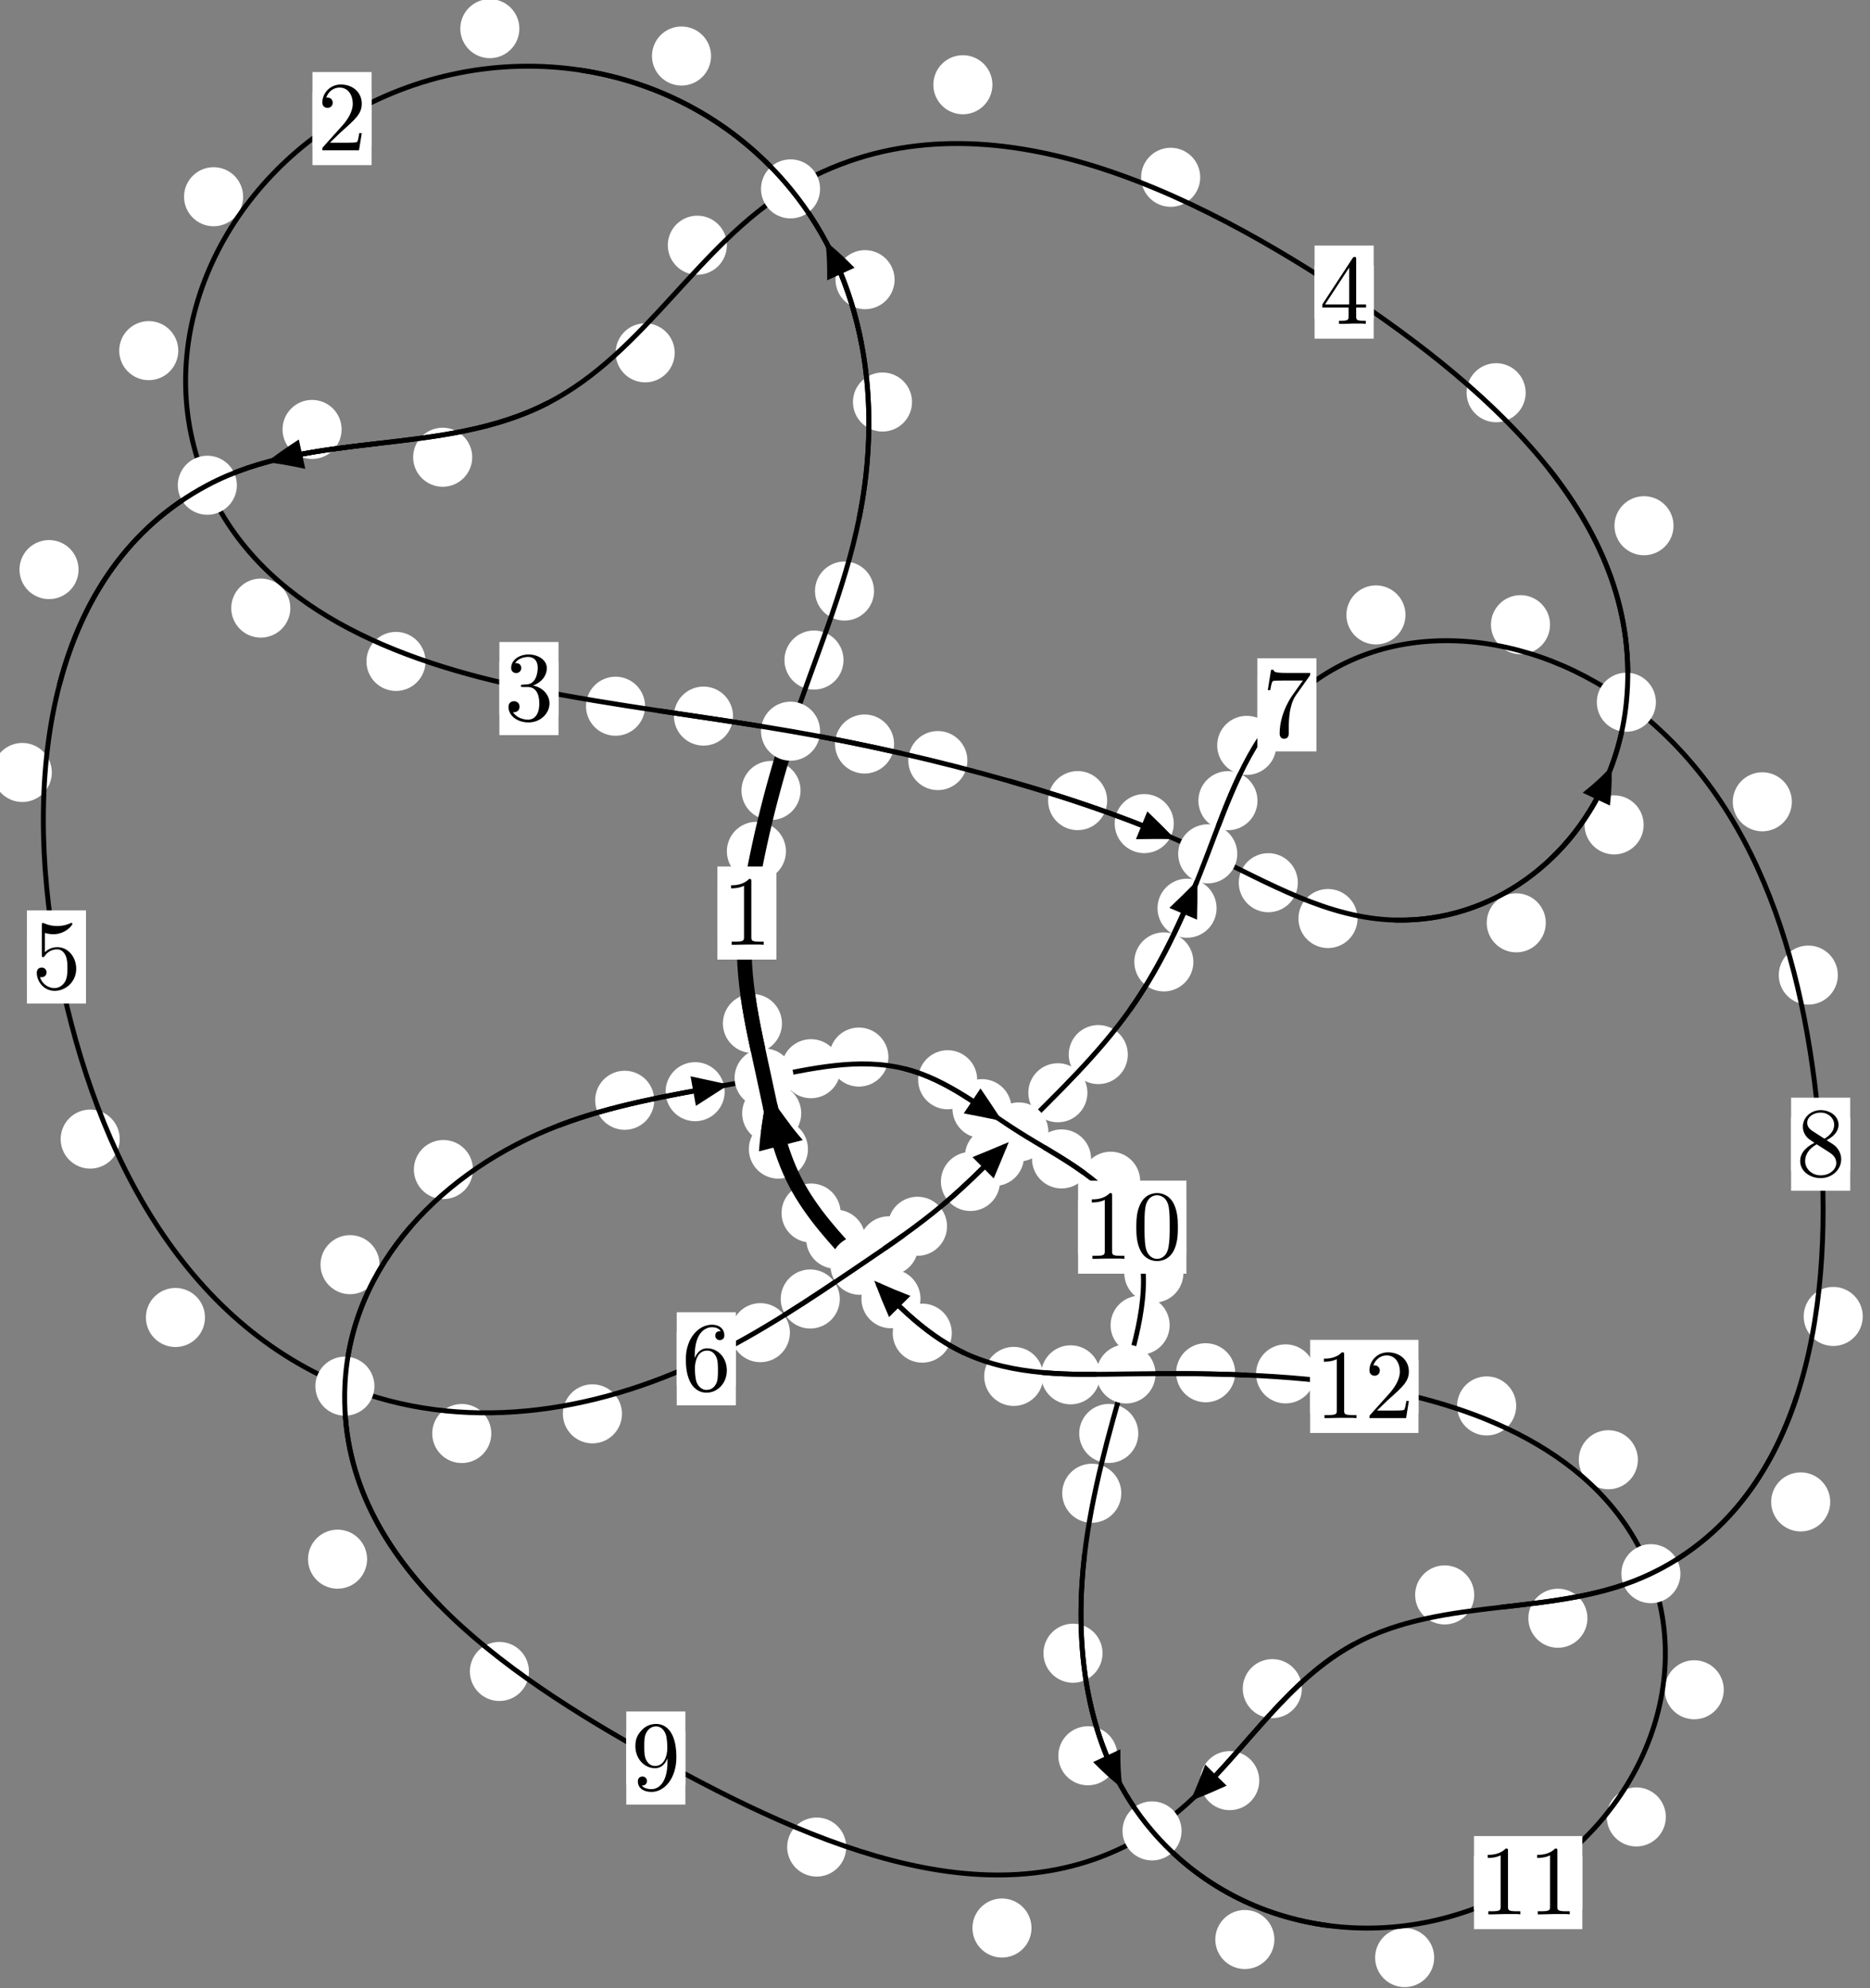 <?xml version="1.0"?>
<!-- Created by MetaPost 1.999 on 2021.07.06:0008 -->
<svg version="1.1" xmlns="http://www.w3.org/2000/svg" xmlns:xlink="http://www.w3.org/1999/xlink" width="189.235" height="201.198" viewBox="0 0 189.235 201.198">
<rect x="0" y="0" width="189.235" height="201.198" fill="#808080" stroke="none"/>
<!-- Original BoundingBox: -80.732468 -127.107239 108.503006 74.091110 -->
  <defs>
    <g transform="scale(0.01,0.01)" id="GLYPHcmr10_48">
      <path style="fill-rule: evenodd;" d="M460 -320C460 -400,455 -480,420 -554C374 -650,292 -666,250 -666C190 -666,117 -640,76 -547C44 -478,39 -400,39 -320C39 -245,43 -155,84 -79C127 2,200 22,249 22C303 22,379 1,423 -94C455 -163,460 -241,460 -320M249 -0C210 -0,151 -25,133 -121C122 -181,122 -273,122 -332C122 -396,122 -462,130 -516C149 -635,224 -644,249 -644C282 -644,348 -626,367 -527C377 -471,377 -395,377 -332C377 -257,377 -189,366 -125C351 -30,294 -0,249 -0"></path>
    </g>
    <g transform="scale(0.01,0.01)" id="GLYPHcmr10_49">
      <path style="fill-rule: evenodd;" d="M294 -640C294 -664,294 -666,271 -666C209 -602,121 -602,89 -602L89 -571C109 -571,168 -571,220 -597L220 -79C220 -43,217 -31,127 -31L95 -31L95 -0L257 -0L130 -3L217 -3L257 -3L297 -3L384 -3L419 -0L419 -31L387 -31C297 -31,294 -42,294 -79"></path>
    </g>
    <g transform="scale(0.01,0.01)" id="GLYPHcmr10_50">
      <path style="fill-rule: evenodd;" d="M127 -77L233 -180C389 -318,449 -372,449 -472C449 -586,359 -666,237 -666C124 -666,50 -574,50 -485C50 -429,100 -429,103 -429C120 -429,155 -441,155 -482C155 -508,137 -534,102 -534C94 -534,92 -534,89 -533C112 -598,166 -635,224 -635C315 -635,358 -554,358 -472C358 -392,308 -313,253 -251L61 -37C50 -26,50 -24,50 -0L421 -0L449 -174L424 -174C419 -144,412 -100,402 -85C395 -77,329 -77,307 -77"></path>
    </g>
    <g transform="scale(0.01,0.01)" id="GLYPHcmr10_51">
      <path style="fill-rule: evenodd;" d="M290 -352C372 -379,430 -449,430 -528C430 -610,342 -666,246 -666C145 -666,69 -606,69 -530C69 -497,91 -478,120 -478C151 -478,171 -500,171 -529C171 -579,124 -579,109 -579C140 -628,206 -641,242 -641C283 -641,338 -619,338 -529C338 -517,336 -459,310 -415C280 -367,246 -364,221 -363C213 -362,189 -360,182 -360C174 -359,167 -358,167 -348C167 -337,174 -337,191 -337L235 -337C317 -337,354 -269,354 -171C354 -35,285 -6,241 -6C198 -6,123 -23,88 -82C123 -77,154 -99,154 -137C154 -173,127 -193,98 -193C74 -193,42 -179,42 -135C42 -44,135 22,244 22C366 22,457 -69,457 -171C457 -253,394 -331,290 -352"></path>
    </g>
    <g transform="scale(0.01,0.01)" id="GLYPHcmr10_52">
      <path style="fill-rule: evenodd;" d="M294 -165L294 -78C294 -42,292 -31,218 -31L197 -31L197 -0L332 -0L238 -3L290 -3L332 -3L374 -3L427 -3L468 -0L468 -31L447 -31C373 -31,371 -42,371 -78L371 -165L471 -165L471 -196L371 -196L371 -651C371 -671,371 -677,355 -677C346 -677,343 -677,335 -665L28 -196L28 -165M300 -196L56 -196L300 -569"></path>
    </g>
    <g transform="scale(0.01,0.01)" id="GLYPHcmr10_53">
      <path style="fill-rule: evenodd;" d="M449 -201C449 -320,367 -420,259 -420C211 -420,168 -404,132 -369L132 -564C152 -558,185 -551,217 -551C340 -551,410 -642,410 -655C410 -661,407 -666,400 -666C399 -666,397 -666,392 -663C372 -654,323 -634,256 -634C216 -634,170 -641,123 -662C115 -665,113 -665,111 -665C101 -665,101 -657,101 -641L101 -345C101 -327,101 -319,115 -319C122 -319,124 -322,128 -328C139 -344,176 -398,257 -398C309 -398,334 -352,342 -334C358 -297,360 -258,360 -208C360 -173,360 -113,336 -71C312 -32,275 -6,229 -6C156 -6,99 -59,82 -118C85 -117,88 -116,99 -116C132 -116,149 -141,149 -165C149 -189,132 -214,99 -214C85 -214,50 -207,50 -161C50 -75,119 22,231 22C347 22,449 -74,449 -201"></path>
    </g>
    <g transform="scale(0.01,0.01)" id="GLYPHcmr10_54">
      <path style="fill-rule: evenodd;" d="M132 -328L132 -352C132 -605,256 -641,307 -641C331 -641,373 -635,395 -601C380 -601,340 -601,340 -556C340 -525,364 -510,386 -510C402 -510,432 -519,432 -558C432 -618,388 -666,305 -666C177 -666,42 -537,42 -316C42 -49,158 22,251 22C362 22,457 -72,457 -204C457 -331,368 -427,257 -427C189 -427,152 -376,132 -328M251 -6C188 -6,158 -66,152 -81C134 -128,134 -208,134 -226C134 -304,166 -404,256 -404C272 -404,318 -404,349 -342C367 -305,367 -254,367 -205C367 -157,367 -107,350 -71C320 -11,274 -6,251 -6"></path>
    </g>
    <g transform="scale(0.01,0.01)" id="GLYPHcmr10_55">
      <path style="fill-rule: evenodd;" d="M476 -609C485 -621,485 -623,485 -644L242 -644C120 -644,118 -657,114 -676L89 -676L56 -470L81 -470C84 -486,93 -549,106 -561C113 -567,191 -567,204 -567L411 -567C400 -551,321 -442,299 -409C209 -274,176 -135,176 -33C176 -23,176 22,222 22C268 22,268 -23,268 -33L268 -84C268 -139,271 -194,279 -248C283 -271,297 -357,341 -419"></path>
    </g>
    <g transform="scale(0.01,0.01)" id="GLYPHcmr10_56">
      <path style="fill-rule: evenodd;" d="M163 -457C117 -487,113 -521,113 -538C113 -599,178 -641,249 -641C322 -641,386 -589,386 -517C386 -460,347 -412,287 -377M309 -362C381 -399,430 -451,430 -517C430 -609,341 -666,250 -666C150 -666,69 -592,69 -499C69 -481,71 -436,113 -389C124 -377,161 -352,186 -335C128 -306,42 -250,42 -151C42 -45,144 22,249 22C362 22,457 -61,457 -168C457 -204,446 -249,408 -291C389 -312,373 -322,309 -362M209 -320L332 -242C360 -223,407 -193,407 -132C407 -58,332 -6,250 -6C164 -6,92 -68,92 -151C92 -209,124 -273,209 -320"></path>
    </g>
    <g transform="scale(0.01,0.01)" id="GLYPHcmr10_57">
      <path style="fill-rule: evenodd;" d="M367 -318L367 -286C367 -52,263 -6,205 -6C188 -6,134 -8,107 -42C151 -42,159 -71,159 -88C159 -119,135 -134,113 -134C97 -134,67 -125,67 -86C67 -19,121 22,206 22C335 22,457 -114,457 -329C457 -598,342 -666,253 -666C198 -666,149 -648,106 -603C65 -558,42 -516,42 -441C42 -316,130 -218,242 -218C303 -218,344 -260,367 -318M243 -241C227 -241,181 -241,150 -304C132 -341,132 -391,132 -440C132 -494,132 -541,153 -578C180 -628,218 -641,253 -641C299 -641,332 -607,349 -562C361 -530,365 -467,365 -421C365 -338,331 -241,243 -241"></path>
    </g>
  </defs>
  <path d="M79.534 86.158C79.534 85.366,79.219 84.606,78.658 84.045C78.098 83.485,77.338 83.17,76.545 83.17C75.752 83.17,74.992 83.485,74.432 84.045C73.871 84.606,73.556 85.366,73.556 86.158C73.556 86.951,73.871 87.711,74.432 88.272C74.992 88.832,75.752 89.147,76.545 89.147C77.338 89.147,78.098 88.832,78.658 88.272C79.219 87.711,79.534 86.951,79.534 86.158Z" style="fill: rgb(100%,100%,100%);stroke: none;"></path>
  <path d="M78.57 92.404C78.57 91.612,78.255 90.852,77.695 90.291C77.134 89.731,76.374 89.416,75.581 89.416C74.789 89.416,74.028 89.731,73.468 90.291C72.907 90.852,72.593 91.612,72.593 92.404C72.593 93.197,72.907 93.957,73.468 94.518C74.028 95.078,74.789 95.393,75.581 95.393C76.374 95.393,77.134 95.078,77.695 94.518C78.255 93.957,78.57 93.197,78.57 92.404Z" style="fill: rgb(100%,100%,100%);stroke: none;"></path>
  <path d="M85.36 66.8C85.36 66.008,85.045 65.248,84.485 64.687C83.924 64.127,83.164 63.812,82.371 63.812C81.579 63.812,80.819 64.127,80.258 64.687C79.698 65.248,79.383 66.008,79.383 66.8C79.383 67.593,79.698 68.353,80.258 68.914C80.819 69.474,81.579 69.789,82.371 69.789C83.164 69.789,83.924 69.474,84.485 68.914C85.045 68.353,85.36 67.593,85.36 66.8Z" style="fill: rgb(100%,100%,100%);stroke: none;"></path>
  <path d="M81.012 80.003C81.012 79.21,80.697 78.45,80.136 77.889C79.576 77.329,78.815 77.014,78.023 77.014C77.23 77.014,76.47 77.329,75.909 77.889C75.349 78.45,75.034 79.21,75.034 80.003C75.034 80.795,75.349 81.556,75.909 82.116C76.47 82.676,77.23 82.991,78.023 82.991C78.815 82.991,79.576 82.676,80.136 82.116C80.697 81.556,81.012 80.795,81.012 80.003Z" style="fill: rgb(100%,100%,100%);stroke: none;"></path>
  <path d="M92.293 40.687C92.293 39.895,91.978 39.134,91.417 38.574C90.857 38.013,90.097 37.698,89.304 37.698C88.511 37.698,87.751 38.013,87.191 38.574C86.63 39.134,86.315 39.895,86.315 40.687C86.315 41.48,86.63 42.24,87.191 42.801C87.751 43.361,88.511 43.676,89.304 43.676C90.097 43.676,90.857 43.361,91.417 42.801C91.978 42.24,92.293 41.48,92.293 40.687Z" style="fill: rgb(100%,100%,100%);stroke: none;"></path>
  <path d="M88.45 59.816C88.45 59.023,88.135 58.263,87.575 57.703C87.014 57.142,86.254 56.827,85.461 56.827C84.669 56.827,83.909 57.142,83.348 57.703C82.788 58.263,82.473 59.023,82.473 59.816C82.473 60.609,82.788 61.369,83.348 61.929C83.909 62.49,84.669 62.805,85.461 62.805C86.254 62.805,87.014 62.49,87.575 61.929C88.135 61.369,88.45 60.609,88.45 59.816Z" style="fill: rgb(100%,100%,100%);stroke: none;"></path>
  <path d="M71.954 5.67C71.954 4.877,71.639 4.117,71.079 3.557C70.518 2.996,69.758 2.681,68.966 2.681C68.173 2.681,67.413 2.996,66.852 3.557C66.292 4.117,65.977 4.877,65.977 5.67C65.977 6.463,66.292 7.223,66.852 7.783C67.413 8.344,68.173 8.659,68.966 8.659C69.758 8.659,70.518 8.344,71.079 7.783C71.639 7.223,71.954 6.463,71.954 5.67Z" style="fill: rgb(100%,100%,100%);stroke: none;"></path>
  <path d="M90.528 28.304C90.528 27.511,90.213 26.751,89.653 26.19C89.093 25.63,88.332 25.315,87.54 25.315C86.747 25.315,85.987 25.63,85.426 26.19C84.866 26.751,84.551 27.511,84.551 28.304C84.551 29.096,84.866 29.857,85.426 30.417C85.987 30.978,86.747 31.292,87.54 31.292C88.332 31.292,89.093 30.978,89.653 30.417C90.213 29.857,90.528 29.096,90.528 28.304Z" style="fill: rgb(100%,100%,100%);stroke: none;"></path>
  <path d="M24.603 19.91C24.603 19.118,24.288 18.358,23.727 17.797C23.167 17.237,22.407 16.922,21.614 16.922C20.821 16.922,20.061 17.237,19.501 17.797C18.94 18.358,18.625 19.118,18.625 19.91C18.625 20.703,18.94 21.463,19.501 22.024C20.061 22.584,20.821 22.899,21.614 22.899C22.407 22.899,23.167 22.584,23.727 22.024C24.288 21.463,24.603 20.703,24.603 19.91Z" style="fill: rgb(100%,100%,100%);stroke: none;"></path>
  <path d="M52.558 2.898C52.558 2.105,52.243 1.345,51.683 0.784C51.122 0.224,50.362 -0.091,49.57 -0.091C48.777 -0.091,48.017 0.224,47.456 0.784C46.896 1.345,46.581 2.105,46.581 2.898C46.581 3.69,46.896 4.45,47.456 5.011C48.017 5.571,48.777 5.886,49.57 5.886C50.362 5.886,51.122 5.571,51.683 5.011C52.243 4.45,52.558 3.69,52.558 2.898Z" style="fill: rgb(100%,100%,100%);stroke: none;"></path>
  <path d="M29.38 61.541C29.38 60.748,29.065 59.988,28.504 59.428C27.944 58.867,27.184 58.552,26.391 58.552C25.598 58.552,24.838 58.867,24.278 59.428C23.717 59.988,23.402 60.748,23.402 61.541C23.402 62.334,23.717 63.094,24.278 63.654C24.838 64.215,25.598 64.53,26.391 64.53C27.184 64.53,27.944 64.215,28.504 63.654C29.065 63.094,29.38 62.334,29.38 61.541Z" style="fill: rgb(100%,100%,100%);stroke: none;"></path>
  <path d="M18.041 35.487C18.041 34.694,17.726 33.934,17.166 33.374C16.605 32.813,15.845 32.498,15.053 32.498C14.26 32.498,13.5 32.813,12.939 33.374C12.379 33.934,12.064 34.694,12.064 35.487C12.064 36.28,12.379 37.04,12.939 37.6C13.5 38.161,14.26 38.476,15.053 38.476C15.845 38.476,16.605 38.161,17.166 37.6C17.726 37.04,18.041 36.28,18.041 35.487Z" style="fill: rgb(100%,100%,100%);stroke: none;"></path>
  <path d="M65.278 71.473C65.278 70.68,64.963 69.92,64.403 69.36C63.842 68.799,63.082 68.484,62.29 68.484C61.497 68.484,60.737 68.799,60.176 69.36C59.616 69.92,59.301 70.68,59.301 71.473C59.301 72.266,59.616 73.026,60.176 73.586C60.737 74.147,61.497 74.462,62.29 74.462C63.082 74.462,63.842 74.147,64.403 73.586C64.963 73.026,65.278 72.266,65.278 71.473Z" style="fill: rgb(100%,100%,100%);stroke: none;"></path>
  <path d="M43.061 66.939C43.061 66.146,42.746 65.386,42.185 64.826C41.625 64.265,40.865 63.95,40.072 63.95C39.279 63.95,38.519 64.265,37.959 64.826C37.398 65.386,37.083 66.146,37.083 66.939C37.083 67.732,37.398 68.492,37.959 69.052C38.519 69.613,39.279 69.928,40.072 69.928C40.865 69.928,41.625 69.613,42.185 69.052C42.746 68.492,43.061 67.732,43.061 66.939Z" style="fill: rgb(100%,100%,100%);stroke: none;"></path>
  <path d="M90.477 75.297C90.477 74.505,90.162 73.744,89.601 73.184C89.041 72.624,88.281 72.309,87.488 72.309C86.695 72.309,85.935 72.624,85.375 73.184C84.814 73.744,84.499 74.505,84.499 75.297C84.499 76.09,84.814 76.85,85.375 77.411C85.935 77.971,86.695 78.286,87.488 78.286C88.281 78.286,89.041 77.971,89.601 77.411C90.162 76.85,90.477 76.09,90.477 75.297Z" style="fill: rgb(100%,100%,100%);stroke: none;"></path>
  <path d="M74.178 72.473C74.178 71.681,73.863 70.921,73.302 70.36C72.742 69.8,71.982 69.485,71.189 69.485C70.396 69.485,69.636 69.8,69.076 70.36C68.515 70.921,68.2 71.681,68.2 72.473C68.2 73.266,68.515 74.026,69.076 74.587C69.636 75.147,70.396 75.462,71.189 75.462C71.982 75.462,72.742 75.147,73.302 74.587C73.863 74.026,74.178 73.266,74.178 72.473Z" style="fill: rgb(100%,100%,100%);stroke: none;"></path>
  <path d="M112.041 81.027C112.041 80.234,111.726 79.474,111.165 78.913C110.605 78.353,109.845 78.038,109.052 78.038C108.259 78.038,107.499 78.353,106.939 78.913C106.378 79.474,106.063 80.234,106.063 81.027C106.063 81.819,106.378 82.579,106.939 83.14C107.499 83.7,108.259 84.015,109.052 84.015C109.845 84.015,110.605 83.7,111.165 83.14C111.726 82.579,112.041 81.819,112.041 81.027Z" style="fill: rgb(100%,100%,100%);stroke: none;"></path>
  <path d="M97.895 76.973C97.895 76.181,97.58 75.421,97.02 74.86C96.459 74.3,95.699 73.985,94.906 73.985C94.113 73.985,93.353 74.3,92.793 74.86C92.232 75.421,91.917 76.181,91.917 76.973C91.917 77.766,92.232 78.526,92.793 79.087C93.353 79.647,94.113 79.962,94.906 79.962C95.699 79.962,96.459 79.647,97.02 79.087C97.58 78.526,97.895 77.766,97.895 76.973Z" style="fill: rgb(100%,100%,100%);stroke: none;"></path>
  <path d="M131.336 89.334C131.336 88.541,131.021 87.781,130.461 87.221C129.9 86.66,129.14 86.345,128.347 86.345C127.555 86.345,126.794 86.66,126.234 87.221C125.673 87.781,125.358 88.541,125.358 89.334C125.358 90.127,125.673 90.887,126.234 91.447C126.794 92.008,127.555 92.323,128.347 92.323C129.14 92.323,129.9 92.008,130.461 91.447C131.021 90.887,131.336 90.127,131.336 89.334Z" style="fill: rgb(100%,100%,100%);stroke: none;"></path>
  <path d="M118.78 83.352C118.78 82.56,118.465 81.799,117.905 81.239C117.344 80.679,116.584 80.364,115.791 80.364C114.999 80.364,114.238 80.679,113.678 81.239C113.118 81.799,112.803 82.56,112.803 83.352C112.803 84.145,113.118 84.905,113.678 85.466C114.238 86.026,114.999 86.341,115.791 86.341C116.584 86.341,117.344 86.026,117.905 85.466C118.465 84.905,118.78 84.145,118.78 83.352Z" style="fill: rgb(100%,100%,100%);stroke: none;"></path>
  <path d="M156.427 93.396C156.427 92.603,156.112 91.843,155.552 91.282C154.991 90.722,154.231 90.407,153.438 90.407C152.646 90.407,151.885 90.722,151.325 91.282C150.764 91.843,150.45 92.603,150.45 93.396C150.45 94.188,150.764 94.949,151.325 95.509C151.885 96.07,152.646 96.384,153.438 96.384C154.231 96.384,154.991 96.07,155.552 95.509C156.112 94.949,156.427 94.188,156.427 93.396Z" style="fill: rgb(100%,100%,100%);stroke: none;"></path>
  <path d="M137.372 92.959C137.372 92.166,137.057 91.406,136.496 90.846C135.936 90.285,135.176 89.97,134.383 89.97C133.59 89.97,132.83 90.285,132.27 90.846C131.709 91.406,131.394 92.166,131.394 92.959C131.394 93.752,131.709 94.512,132.27 95.072C132.83 95.633,133.59 95.948,134.383 95.948C135.176 95.948,135.936 95.633,136.496 95.072C137.057 94.512,137.372 93.752,137.372 92.959Z" style="fill: rgb(100%,100%,100%);stroke: none;"></path>
  <path d="M169.353 53.206C169.353 52.413,169.038 51.653,168.478 51.092C167.917 50.532,167.157 50.217,166.364 50.217C165.572 50.217,164.812 50.532,164.251 51.092C163.691 51.653,163.376 52.413,163.376 53.206C163.376 53.998,163.691 54.758,164.251 55.319C164.812 55.879,165.572 56.194,166.364 56.194C167.157 56.194,167.917 55.879,168.478 55.319C169.038 54.758,169.353 53.998,169.353 53.206Z" style="fill: rgb(100%,100%,100%);stroke: none;"></path>
  <path d="M166.329 83.483C166.329 82.69,166.014 81.93,165.453 81.37C164.893 80.809,164.133 80.494,163.34 80.494C162.547 80.494,161.787 80.809,161.227 81.37C160.666 81.93,160.351 82.69,160.351 83.483C160.351 84.276,160.666 85.036,161.227 85.596C161.787 86.157,162.547 86.472,163.34 86.472C164.133 86.472,164.893 86.157,165.453 85.596C166.014 85.036,166.329 84.276,166.329 83.483Z" style="fill: rgb(100%,100%,100%);stroke: none;"></path>
  <path d="M121.455 17.943C121.455 17.15,121.14 16.39,120.579 15.829C120.019 15.269,119.258 14.954,118.466 14.954C117.673 14.954,116.913 15.269,116.352 15.829C115.792 16.39,115.477 17.15,115.477 17.943C115.477 18.735,115.792 19.496,116.352 20.056C116.913 20.617,117.673 20.931,118.466 20.931C119.258 20.931,120.019 20.617,120.579 20.056C121.14 19.496,121.455 18.735,121.455 17.943Z" style="fill: rgb(100%,100%,100%);stroke: none;"></path>
  <path d="M154.389 39.745C154.389 38.952,154.074 38.192,153.514 37.632C152.953 37.071,152.193 36.756,151.401 36.756C150.608 36.756,149.848 37.071,149.287 37.632C148.727 38.192,148.412 38.952,148.412 39.745C148.412 40.538,148.727 41.298,149.287 41.858C149.848 42.419,150.608 42.734,151.401 42.734C152.193 42.734,152.953 42.419,153.514 41.858C154.074 41.298,154.389 40.538,154.389 39.745Z" style="fill: rgb(100%,100%,100%);stroke: none;"></path>
  <path d="M73.555 24.817C73.555 24.025,73.24 23.264,72.68 22.704C72.119 22.143,71.359 21.829,70.567 21.829C69.774 21.829,69.014 22.143,68.453 22.704C67.893 23.264,67.578 24.025,67.578 24.817C67.578 25.61,67.893 26.37,68.453 26.931C69.014 27.491,69.774 27.806,70.567 27.806C71.359 27.806,72.119 27.491,72.68 26.931C73.24 26.37,73.555 25.61,73.555 24.817Z" style="fill: rgb(100%,100%,100%);stroke: none;"></path>
  <path d="M100.428 8.577C100.428 7.784,100.113 7.024,99.552 6.464C98.992 5.903,98.232 5.588,97.439 5.588C96.646 5.588,95.886 5.903,95.326 6.464C94.765 7.024,94.45 7.784,94.45 8.577C94.45 9.37,94.765 10.13,95.326 10.69C95.886 11.251,96.646 11.566,97.439 11.566C98.232 11.566,98.992 11.251,99.552 10.69C100.113 10.13,100.428 9.37,100.428 8.577Z" style="fill: rgb(100%,100%,100%);stroke: none;"></path>
  <path d="M47.786 46.275C47.786 45.482,47.471 44.722,46.911 44.162C46.35 43.601,45.59 43.286,44.797 43.286C44.005 43.286,43.245 43.601,42.684 44.162C42.124 44.722,41.809 45.482,41.809 46.275C41.809 47.068,42.124 47.828,42.684 48.388C43.245 48.949,44.005 49.264,44.797 49.264C45.59 49.264,46.35 48.949,46.911 48.388C47.471 47.828,47.786 47.068,47.786 46.275Z" style="fill: rgb(100%,100%,100%);stroke: none;"></path>
  <path d="M68.276 35.709C68.276 34.916,67.961 34.156,67.401 33.595C66.84 33.035,66.08 32.72,65.287 32.72C64.495 32.72,63.735 33.035,63.174 33.595C62.614 34.156,62.299 34.916,62.299 35.709C62.299 36.501,62.614 37.262,63.174 37.822C63.735 38.383,64.495 38.697,65.287 38.697C66.08 38.697,66.84 38.383,67.401 37.822C67.961 37.262,68.276 36.501,68.276 35.709Z" style="fill: rgb(100%,100%,100%);stroke: none;"></path>
  <path d="M7.95 57.644C7.95 56.852,7.635 56.091,7.075 55.531C6.514 54.971,5.754 54.656,4.961 54.656C4.169 54.656,3.408 54.971,2.848 55.531C2.288 56.091,1.973 56.852,1.973 57.644C1.973 58.437,2.288 59.197,2.848 59.758C3.408 60.318,4.169 60.633,4.961 60.633C5.754 60.633,6.514 60.318,7.075 59.758C7.635 59.197,7.95 58.437,7.95 57.644Z" style="fill: rgb(100%,100%,100%);stroke: none;"></path>
  <path d="M34.569 43.461C34.569 42.668,34.254 41.908,33.694 41.348C33.133 40.787,32.373 40.472,31.58 40.472C30.788 40.472,30.027 40.787,29.467 41.348C28.906 41.908,28.591 42.668,28.591 43.461C28.591 44.254,28.906 45.014,29.467 45.574C30.027 46.135,30.788 46.45,31.58 46.45C32.373 46.45,33.133 46.135,33.694 45.574C34.254 45.014,34.569 44.254,34.569 43.461Z" style="fill: rgb(100%,100%,100%);stroke: none;"></path>
  <path d="M12.117 115.282C12.117 114.49,11.802 113.729,11.241 113.169C10.681 112.608,9.921 112.294,9.128 112.294C8.335 112.294,7.575 112.608,7.015 113.169C6.454 113.729,6.139 114.49,6.139 115.282C6.139 116.075,6.454 116.835,7.015 117.396C7.575 117.956,8.335 118.271,9.128 118.271C9.921 118.271,10.681 117.956,11.241 117.396C11.802 116.835,12.117 116.075,12.117 115.282Z" style="fill: rgb(100%,100%,100%);stroke: none;"></path>
  <path d="M5.245 78.177C5.245 77.384,4.93 76.624,4.37 76.064C3.809 75.503,3.049 75.188,2.256 75.188C1.464 75.188,0.703 75.503,0.143 76.064C-0.418 76.624,-0.732 77.384,-0.732 78.177C-0.732 78.97,-0.418 79.73,0.143 80.29C0.703 80.851,1.464 81.166,2.256 81.166C3.049 81.166,3.809 80.851,4.37 80.29C4.93 79.73,5.245 78.97,5.245 78.177Z" style="fill: rgb(100%,100%,100%);stroke: none;"></path>
  <path d="M49.718 145.079C49.718 144.286,49.403 143.526,48.843 142.966C48.282 142.405,47.522 142.09,46.73 142.09C45.937 142.09,45.177 142.405,44.616 142.966C44.056 143.526,43.741 144.286,43.741 145.079C43.741 145.872,44.056 146.632,44.616 147.192C45.177 147.753,45.937 148.068,46.73 148.068C47.522 148.068,48.282 147.753,48.843 147.192C49.403 146.632,49.718 145.872,49.718 145.079Z" style="fill: rgb(100%,100%,100%);stroke: none;"></path>
  <path d="M20.743 133.336C20.743 132.544,20.428 131.783,19.868 131.223C19.307 130.662,18.547 130.348,17.754 130.348C16.962 130.348,16.201 130.662,15.641 131.223C15.081 131.783,14.766 132.544,14.766 133.336C14.766 134.129,15.081 134.889,15.641 135.45C16.201 136.01,16.962 136.325,17.754 136.325C18.547 136.325,19.307 136.01,19.868 135.45C20.428 134.889,20.743 134.129,20.743 133.336Z" style="fill: rgb(100%,100%,100%);stroke: none;"></path>
  <path d="M79.933 134.871C79.933 134.079,79.618 133.319,79.058 132.758C78.497 132.198,77.737 131.883,76.945 131.883C76.152 131.883,75.392 132.198,74.831 132.758C74.271 133.319,73.956 134.079,73.956 134.871C73.956 135.664,74.271 136.424,74.831 136.985C75.392 137.545,76.152 137.86,76.945 137.86C77.737 137.86,78.497 137.545,79.058 136.985C79.618 136.424,79.933 135.664,79.933 134.871Z" style="fill: rgb(100%,100%,100%);stroke: none;"></path>
  <path d="M62.94 143.087C62.94 142.295,62.625 141.534,62.064 140.974C61.504 140.413,60.744 140.099,59.951 140.099C59.158 140.099,58.398 140.413,57.838 140.974C57.277 141.534,56.962 142.295,56.962 143.087C56.962 143.88,57.277 144.64,57.838 145.201C58.398 145.761,59.158 146.076,59.951 146.076C60.744 146.076,61.504 145.761,62.064 145.201C62.625 144.64,62.94 143.88,62.94 143.087Z" style="fill: rgb(100%,100%,100%);stroke: none;"></path>
  <path d="M92.923 126.083C92.923 125.29,92.608 124.53,92.047 123.97C91.487 123.409,90.727 123.094,89.934 123.094C89.141 123.094,88.381 123.409,87.821 123.97C87.26 124.53,86.945 125.29,86.945 126.083C86.945 126.876,87.26 127.636,87.821 128.196C88.381 128.757,89.141 129.072,89.934 129.072C90.727 129.072,91.487 128.757,92.047 128.196C92.608 127.636,92.923 126.876,92.923 126.083Z" style="fill: rgb(100%,100%,100%);stroke: none;"></path>
  <path d="M84.984 131.464C84.984 130.671,84.669 129.911,84.108 129.351C83.548 128.79,82.788 128.475,81.995 128.475C81.202 128.475,80.442 128.79,79.882 129.351C79.321 129.911,79.006 130.671,79.006 131.464C79.006 132.257,79.321 133.017,79.882 133.577C80.442 134.138,81.202 134.453,81.995 134.453C82.788 134.453,83.548 134.138,84.108 133.577C84.669 133.017,84.984 132.257,84.984 131.464Z" style="fill: rgb(100%,100%,100%);stroke: none;"></path>
  <path d="M101.194 119.572C101.194 118.779,100.879 118.019,100.318 117.458C99.758 116.898,98.998 116.583,98.205 116.583C97.412 116.583,96.652 116.898,96.092 117.458C95.531 118.019,95.216 118.779,95.216 119.572C95.216 120.364,95.531 121.124,96.092 121.685C96.652 122.245,97.412 122.56,98.205 122.56C98.998 122.56,99.758 122.245,100.318 121.685C100.879 121.124,101.194 120.364,101.194 119.572Z" style="fill: rgb(100%,100%,100%);stroke: none;"></path>
  <path d="M95.835 124.104C95.835 123.311,95.52 122.551,94.959 121.991C94.399 121.43,93.639 121.115,92.846 121.115C92.053 121.115,91.293 121.43,90.733 121.991C90.172 122.551,89.857 123.311,89.857 124.104C89.857 124.897,90.172 125.657,90.733 126.217C91.293 126.778,92.053 127.093,92.846 127.093C93.639 127.093,94.399 126.778,94.959 126.217C95.52 125.657,95.835 124.897,95.835 124.104Z" style="fill: rgb(100%,100%,100%);stroke: none;"></path>
  <path d="M110.04 110.592C110.04 109.8,109.725 109.04,109.164 108.479C108.604 107.919,107.844 107.604,107.051 107.604C106.258 107.604,105.498 107.919,104.938 108.479C104.377 109.04,104.062 109.8,104.062 110.592C104.062 111.385,104.377 112.145,104.938 112.706C105.498 113.266,106.258 113.581,107.051 113.581C107.844 113.581,108.604 113.266,109.164 112.706C109.725 112.145,110.04 111.385,110.04 110.592Z" style="fill: rgb(100%,100%,100%);stroke: none;"></path>
  <path d="M103.62 117.039C103.62 116.246,103.305 115.486,102.745 114.926C102.184 114.365,101.424 114.05,100.631 114.05C99.839 114.05,99.079 114.365,98.518 114.926C97.958 115.486,97.643 116.246,97.643 117.039C97.643 117.832,97.958 118.592,98.518 119.152C99.079 119.713,99.839 120.028,100.631 120.028C101.424 120.028,102.184 119.713,102.745 119.152C103.305 118.592,103.62 117.832,103.62 117.039Z" style="fill: rgb(100%,100%,100%);stroke: none;"></path>
  <path d="M120.764 97.349C120.764 96.556,120.449 95.796,119.888 95.236C119.328 94.675,118.568 94.36,117.775 94.36C116.982 94.36,116.222 94.675,115.662 95.236C115.101 95.796,114.786 96.556,114.786 97.349C114.786 98.142,115.101 98.902,115.662 99.462C116.222 100.023,116.982 100.338,117.775 100.338C118.568 100.338,119.328 100.023,119.888 99.462C120.449 98.902,120.764 98.142,120.764 97.349Z" style="fill: rgb(100%,100%,100%);stroke: none;"></path>
  <path d="M114.129 106.729C114.129 105.936,113.814 105.176,113.253 104.615C112.693 104.055,111.932 103.74,111.14 103.74C110.347 103.74,109.587 104.055,109.026 104.615C108.466 105.176,108.151 105.936,108.151 106.729C108.151 107.521,108.466 108.281,109.026 108.842C109.587 109.402,110.347 109.717,111.14 109.717C111.932 109.717,112.693 109.402,113.253 108.842C113.814 108.281,114.129 107.521,114.129 106.729Z" style="fill: rgb(100%,100%,100%);stroke: none;"></path>
  <path d="M127.251 81.033C127.251 80.24,126.936 79.48,126.375 78.92C125.815 78.359,125.055 78.044,124.262 78.044C123.469 78.044,122.709 78.359,122.149 78.92C121.588 79.48,121.273 80.24,121.273 81.033C121.273 81.826,121.588 82.586,122.149 83.146C122.709 83.707,123.469 84.022,124.262 84.022C125.055 84.022,125.815 83.707,126.375 83.146C126.936 82.586,127.251 81.826,127.251 81.033Z" style="fill: rgb(100%,100%,100%);stroke: none;"></path>
  <path d="M123.113 91.914C123.113 91.121,122.798 90.361,122.237 89.801C121.677 89.24,120.917 88.925,120.124 88.925C119.331 88.925,118.571 89.24,118.01 89.801C117.45 90.361,117.135 91.121,117.135 91.914C117.135 92.707,117.45 93.467,118.01 94.027C118.571 94.588,119.331 94.903,120.124 94.903C120.917 94.903,121.677 94.588,122.237 94.027C122.798 93.467,123.113 92.707,123.113 91.914Z" style="fill: rgb(100%,100%,100%);stroke: none;"></path>
  <path d="M142.227 62.233C142.227 61.44,141.912 60.68,141.352 60.119C140.791 59.559,140.031 59.244,139.239 59.244C138.446 59.244,137.686 59.559,137.125 60.119C136.565 60.68,136.25 61.44,136.25 62.233C136.25 63.025,136.565 63.785,137.125 64.346C137.686 64.906,138.446 65.221,139.239 65.221C140.031 65.221,140.791 64.906,141.352 64.346C141.912 63.785,142.227 63.025,142.227 62.233Z" style="fill: rgb(100%,100%,100%);stroke: none;"></path>
  <path d="M129.153 75.435C129.153 74.642,128.838 73.882,128.277 73.322C127.717 72.761,126.957 72.446,126.164 72.446C125.371 72.446,124.611 72.761,124.051 73.322C123.49 73.882,123.175 74.642,123.175 75.435C123.175 76.228,123.49 76.988,124.051 77.548C124.611 78.109,125.371 78.424,126.164 78.424C126.957 78.424,127.717 78.109,128.277 77.548C128.838 76.988,129.153 76.228,129.153 75.435Z" style="fill: rgb(100%,100%,100%);stroke: none;"></path>
  <path d="M181.327 81.146C181.327 80.354,181.012 79.594,180.452 79.033C179.891 78.473,179.131 78.158,178.339 78.158C177.546 78.158,176.786 78.473,176.225 79.033C175.665 79.594,175.35 80.354,175.35 81.146C175.35 81.939,175.665 82.699,176.225 83.26C176.786 83.82,177.546 84.135,178.339 84.135C179.131 84.135,179.891 83.82,180.452 83.26C181.012 82.699,181.327 81.939,181.327 81.146Z" style="fill: rgb(100%,100%,100%);stroke: none;"></path>
  <path d="M156.856 63.219C156.856 62.427,156.541 61.667,155.981 61.106C155.42 60.546,154.66 60.231,153.867 60.231C153.075 60.231,152.315 60.546,151.754 61.106C151.194 61.667,150.879 62.427,150.879 63.219C150.879 64.012,151.194 64.772,151.754 65.333C152.315 65.893,153.075 66.208,153.867 66.208C154.66 66.208,155.42 65.893,155.981 65.333C156.541 64.772,156.856 64.012,156.856 63.219Z" style="fill: rgb(100%,100%,100%);stroke: none;"></path>
  <path d="M188.503 133.23C188.503 132.438,188.188 131.678,187.628 131.117C187.067 130.557,186.307 130.242,185.514 130.242C184.722 130.242,183.961 130.557,183.401 131.117C182.84 131.678,182.526 132.438,182.526 133.23C182.526 134.023,182.84 134.783,183.401 135.344C183.961 135.904,184.722 136.219,185.514 136.219C186.307 136.219,187.067 135.904,187.628 135.344C188.188 134.783,188.503 134.023,188.503 133.23Z" style="fill: rgb(100%,100%,100%);stroke: none;"></path>
  <path d="M185.98 98.684C185.98 97.891,185.665 97.131,185.105 96.57C184.544 96.01,183.784 95.695,182.991 95.695C182.199 95.695,181.439 96.01,180.878 96.57C180.318 97.131,180.003 97.891,180.003 98.684C180.003 99.476,180.318 100.236,180.878 100.797C181.439 101.357,182.199 101.672,182.991 101.672C183.784 101.672,184.544 101.357,185.105 100.797C185.665 100.236,185.98 99.476,185.98 98.684Z" style="fill: rgb(100%,100%,100%);stroke: none;"></path>
  <path d="M160.639 163.773C160.639 162.98,160.324 162.22,159.763 161.66C159.203 161.099,158.443 160.784,157.65 160.784C156.857 160.784,156.097 161.099,155.537 161.66C154.976 162.22,154.661 162.98,154.661 163.773C154.661 164.566,154.976 165.326,155.537 165.886C156.097 166.447,156.857 166.762,157.65 166.762C158.443 166.762,159.203 166.447,159.763 165.886C160.324 165.326,160.639 164.566,160.639 163.773Z" style="fill: rgb(100%,100%,100%);stroke: none;"></path>
  <path d="M185.21 152C185.21 151.207,184.896 150.447,184.335 149.887C183.775 149.326,183.014 149.011,182.222 149.011C181.429 149.011,180.669 149.326,180.108 149.887C179.548 150.447,179.233 151.207,179.233 152C179.233 152.793,179.548 153.553,180.108 154.113C180.669 154.674,181.429 154.989,182.222 154.989C183.014 154.989,183.775 154.674,184.335 154.113C184.896 153.553,185.21 152.793,185.21 152Z" style="fill: rgb(100%,100%,100%);stroke: none;"></path>
  <path d="M131.741 170.898C131.741 170.105,131.426 169.345,130.865 168.784C130.305 168.224,129.545 167.909,128.752 167.909C127.959 167.909,127.199 168.224,126.639 168.784C126.078 169.345,125.763 170.105,125.763 170.898C125.763 171.69,126.078 172.45,126.639 173.011C127.199 173.571,127.959 173.886,128.752 173.886C129.545 173.886,130.305 173.571,130.865 173.011C131.426 172.45,131.741 171.69,131.741 170.898Z" style="fill: rgb(100%,100%,100%);stroke: none;"></path>
  <path d="M149.183 161.413C149.183 160.62,148.868 159.86,148.308 159.3C147.747 158.739,146.987 158.424,146.194 158.424C145.402 158.424,144.641 158.739,144.081 159.3C143.52 159.86,143.205 160.62,143.205 161.413C143.205 162.206,143.52 162.966,144.081 163.526C144.641 164.087,145.402 164.402,146.194 164.402C146.987 164.402,147.747 164.087,148.308 163.526C148.868 162.966,149.183 162.206,149.183 161.413Z" style="fill: rgb(100%,100%,100%);stroke: none;"></path>
  <path d="M104.383 195.123C104.383 194.331,104.068 193.571,103.508 193.01C102.947 192.45,102.187 192.135,101.394 192.135C100.602 192.135,99.841 192.45,99.281 193.01C98.72 193.571,98.406 194.331,98.406 195.123C98.406 195.916,98.72 196.676,99.281 197.237C99.841 197.797,100.602 198.112,101.394 198.112C102.187 198.112,102.947 197.797,103.508 197.237C104.068 196.676,104.383 195.916,104.383 195.123Z" style="fill: rgb(100%,100%,100%);stroke: none;"></path>
  <path d="M127.432 180.208C127.432 179.416,127.117 178.655,126.557 178.095C125.996 177.534,125.236 177.22,124.443 177.22C123.651 177.22,122.89 177.534,122.33 178.095C121.77 178.655,121.455 179.416,121.455 180.208C121.455 181.001,121.77 181.761,122.33 182.322C122.89 182.882,123.651 183.197,124.443 183.197C125.236 183.197,125.996 182.882,126.557 182.322C127.117 181.761,127.432 181.001,127.432 180.208Z" style="fill: rgb(100%,100%,100%);stroke: none;"></path>
  <path d="M53.526 169.16C53.526 168.367,53.211 167.607,52.651 167.047C52.09 166.486,51.33 166.171,50.538 166.171C49.745 166.171,48.985 166.486,48.424 167.047C47.864 167.607,47.549 168.367,47.549 169.16C47.549 169.953,47.864 170.713,48.424 171.273C48.985 171.834,49.745 172.149,50.538 172.149C51.33 172.149,52.09 171.834,52.651 171.273C53.211 170.713,53.526 169.953,53.526 169.16Z" style="fill: rgb(100%,100%,100%);stroke: none;"></path>
  <path d="M85.634 186.93C85.634 186.137,85.319 185.377,84.759 184.817C84.198 184.256,83.438 183.941,82.645 183.941C81.853 183.941,81.093 184.256,80.532 184.817C79.972 185.377,79.657 186.137,79.657 186.93C79.657 187.723,79.972 188.483,80.532 189.043C81.093 189.604,81.853 189.919,82.645 189.919C83.438 189.919,84.198 189.604,84.759 189.043C85.319 188.483,85.634 187.723,85.634 186.93Z" style="fill: rgb(100%,100%,100%);stroke: none;"></path>
  <path d="M38.411 127.99C38.411 127.197,38.096 126.437,37.536 125.877C36.975 125.316,36.215 125.001,35.422 125.001C34.63 125.001,33.87 125.316,33.309 125.877C32.749 126.437,32.434 127.197,32.434 127.99C32.434 128.783,32.749 129.543,33.309 130.103C33.87 130.664,34.63 130.979,35.422 130.979C36.215 130.979,36.975 130.664,37.536 130.103C38.096 129.543,38.411 128.783,38.411 127.99Z" style="fill: rgb(100%,100%,100%);stroke: none;"></path>
  <path d="M37.148 157.795C37.148 157.003,36.833 156.243,36.273 155.682C35.712 155.122,34.952 154.807,34.159 154.807C33.367 154.807,32.606 155.122,32.046 155.682C31.485 156.243,31.17 157.003,31.17 157.795C31.17 158.588,31.485 159.348,32.046 159.909C32.606 160.469,33.367 160.784,34.159 160.784C34.952 160.784,35.712 160.469,36.273 159.909C36.833 159.348,37.148 158.588,37.148 157.795Z" style="fill: rgb(100%,100%,100%);stroke: none;"></path>
  <path d="M66.205 111.353C66.205 110.56,65.89 109.8,65.33 109.239C64.769 108.679,64.009 108.364,63.217 108.364C62.424 108.364,61.664 108.679,61.103 109.239C60.543 109.8,60.228 110.56,60.228 111.353C60.228 112.145,60.543 112.906,61.103 113.466C61.664 114.027,62.424 114.342,63.217 114.342C64.009 114.342,64.769 114.027,65.33 113.466C65.89 112.906,66.205 112.145,66.205 111.353Z" style="fill: rgb(100%,100%,100%);stroke: none;"></path>
  <path d="M47.86 118.364C47.86 117.572,47.545 116.811,46.985 116.251C46.424 115.69,45.664 115.375,44.871 115.375C44.079 115.375,43.318 115.69,42.758 116.251C42.198 116.811,41.883 117.572,41.883 118.364C41.883 119.157,42.198 119.917,42.758 120.478C43.318 121.038,44.079 121.353,44.871 121.353C45.664 121.353,46.424 121.038,46.985 120.478C47.545 119.917,47.86 119.157,47.86 118.364Z" style="fill: rgb(100%,100%,100%);stroke: none;"></path>
  <path d="M85.056 108.157C85.056 107.365,84.741 106.604,84.181 106.044C83.62 105.484,82.86 105.169,82.067 105.169C81.275 105.169,80.514 105.484,79.954 106.044C79.393 106.604,79.079 107.365,79.079 108.157C79.079 108.95,79.393 109.71,79.954 110.271C80.514 110.831,81.275 111.146,82.067 111.146C82.86 111.146,83.62 110.831,84.181 110.271C84.741 109.71,85.056 108.95,85.056 108.157Z" style="fill: rgb(100%,100%,100%);stroke: none;"></path>
  <path d="M73.332 110.484C73.332 109.691,73.017 108.931,72.457 108.37C71.896 107.81,71.136 107.495,70.344 107.495C69.551 107.495,68.791 107.81,68.23 108.37C67.67 108.931,67.355 109.691,67.355 110.484C67.355 111.276,67.67 112.036,68.23 112.597C68.791 113.157,69.551 113.472,70.344 113.472C71.136 113.472,71.896 113.157,72.457 112.597C73.017 112.036,73.332 111.276,73.332 110.484Z" style="fill: rgb(100%,100%,100%);stroke: none;"></path>
  <path d="M98.887 109.276C98.887 108.483,98.572 107.723,98.012 107.163C97.451 106.602,96.691 106.287,95.898 106.287C95.106 106.287,94.346 106.602,93.785 107.163C93.225 107.723,92.91 108.483,92.91 109.276C92.91 110.069,93.225 110.829,93.785 111.389C94.346 111.95,95.106 112.265,95.898 112.265C96.691 112.265,97.451 111.95,98.012 111.389C98.572 110.829,98.887 110.069,98.887 109.276Z" style="fill: rgb(100%,100%,100%);stroke: none;"></path>
  <path d="M89.902 106.981C89.902 106.188,89.587 105.428,89.026 104.868C88.466 104.307,87.706 103.992,86.913 103.992C86.12 103.992,85.36 104.307,84.799 104.868C84.239 105.428,83.924 106.188,83.924 106.981C83.924 107.774,84.239 108.534,84.799 109.094C85.36 109.655,86.12 109.97,86.913 109.97C87.706 109.97,88.466 109.655,89.026 109.094C89.587 108.534,89.902 107.774,89.902 106.981Z" style="fill: rgb(100%,100%,100%);stroke: none;"></path>
  <path d="M110.414 117.288C110.414 116.496,110.099 115.735,109.538 115.175C108.978 114.614,108.218 114.299,107.425 114.299C106.632 114.299,105.872 114.614,105.312 115.175C104.751 115.735,104.436 116.496,104.436 117.288C104.436 118.081,104.751 118.841,105.312 119.402C105.872 119.962,106.632 120.277,107.425 120.277C108.218 120.277,108.978 119.962,109.538 119.402C110.099 118.841,110.414 118.081,110.414 117.288Z" style="fill: rgb(100%,100%,100%);stroke: none;"></path>
  <path d="M102.362 112.201C102.362 111.408,102.047 110.648,101.486 110.088C100.926 109.527,100.166 109.212,99.373 109.212C98.58 109.212,97.82 109.527,97.26 110.088C96.699 110.648,96.384 111.408,96.384 112.201C96.384 112.994,96.699 113.754,97.26 114.314C97.82 114.875,98.58 115.19,99.373 115.19C100.166 115.19,100.926 114.875,101.486 114.314C102.047 113.754,102.362 112.994,102.362 112.201Z" style="fill: rgb(100%,100%,100%);stroke: none;"></path>
  <path d="M119.753 128.845C119.753 128.052,119.438 127.292,118.877 126.732C118.317 126.171,117.557 125.856,116.764 125.856C115.971 125.856,115.211 126.171,114.651 126.732C114.09 127.292,113.775 128.052,113.775 128.845C113.775 129.638,114.09 130.398,114.651 130.958C115.211 131.519,115.971 131.834,116.764 131.834C117.557 131.834,118.317 131.519,118.877 130.958C119.438 130.398,119.753 129.638,119.753 128.845Z" style="fill: rgb(100%,100%,100%);stroke: none;"></path>
  <path d="M115.382 119.545C115.382 118.753,115.067 117.993,114.506 117.432C113.946 116.872,113.185 116.557,112.393 116.557C111.6 116.557,110.84 116.872,110.279 117.432C109.719 117.993,109.404 118.753,109.404 119.545C109.404 120.338,109.719 121.098,110.279 121.659C110.84 122.219,111.6 122.534,112.393 122.534C113.185 122.534,113.946 122.219,114.506 121.659C115.067 121.098,115.382 120.338,115.382 119.545Z" style="fill: rgb(100%,100%,100%);stroke: none;"></path>
  <path d="M115.189 145.073C115.189 144.281,114.874 143.521,114.314 142.96C113.753 142.4,112.993 142.085,112.2 142.085C111.408 142.085,110.647 142.4,110.087 142.96C109.527 143.521,109.212 144.281,109.212 145.073C109.212 145.866,109.527 146.626,110.087 147.187C110.647 147.747,111.408 148.062,112.2 148.062C112.993 148.062,113.753 147.747,114.314 147.187C114.874 146.626,115.189 145.866,115.189 145.073Z" style="fill: rgb(100%,100%,100%);stroke: none;"></path>
  <path d="M118.363 134.113C118.363 133.321,118.048 132.561,117.487 132C116.927 131.44,116.167 131.125,115.374 131.125C114.581 131.125,113.821 131.44,113.261 132C112.7 132.561,112.385 133.321,112.385 134.113C112.385 134.906,112.7 135.666,113.261 136.227C113.821 136.787,114.581 137.102,115.374 137.102C116.167 137.102,116.927 136.787,117.487 136.227C118.048 135.666,118.363 134.906,118.363 134.113Z" style="fill: rgb(100%,100%,100%);stroke: none;"></path>
  <path d="M111.571 167.314C111.571 166.521,111.256 165.761,110.696 165.201C110.135 164.64,109.375 164.325,108.583 164.325C107.79 164.325,107.03 164.64,106.469 165.201C105.909 165.761,105.594 166.521,105.594 167.314C105.594 168.107,105.909 168.867,106.469 169.427C107.03 169.988,107.79 170.303,108.583 170.303C109.375 170.303,110.135 169.988,110.696 169.427C111.256 168.867,111.571 168.107,111.571 167.314Z" style="fill: rgb(100%,100%,100%);stroke: none;"></path>
  <path d="M113.47 151.124C113.47 150.331,113.155 149.571,112.595 149.01C112.034 148.45,111.274 148.135,110.481 148.135C109.689 148.135,108.928 148.45,108.368 149.01C107.808 149.571,107.493 150.331,107.493 151.124C107.493 151.916,107.808 152.676,108.368 153.237C108.928 153.797,109.689 154.112,110.481 154.112C111.274 154.112,112.034 153.797,112.595 153.237C113.155 152.676,113.47 151.916,113.47 151.124Z" style="fill: rgb(100%,100%,100%);stroke: none;"></path>
  <path d="M128.961 196.288C128.961 195.496,128.646 194.735,128.086 194.175C127.525 193.614,126.765 193.3,125.972 193.3C125.18 193.3,124.42 193.614,123.859 194.175C123.299 194.735,122.984 195.496,122.984 196.288C122.984 197.081,123.299 197.841,123.859 198.402C124.42 198.962,125.18 199.277,125.972 199.277C126.765 199.277,127.525 198.962,128.086 198.402C128.646 197.841,128.961 197.081,128.961 196.288Z" style="fill: rgb(100%,100%,100%);stroke: none;"></path>
  <path d="M113.076 177.693C113.076 176.901,112.761 176.141,112.2 175.58C111.64 175.02,110.88 174.705,110.087 174.705C109.294 174.705,108.534 175.02,107.974 175.58C107.413 176.141,107.098 176.901,107.098 177.693C107.098 178.486,107.413 179.246,107.974 179.807C108.534 180.367,109.294 180.682,110.087 180.682C110.88 180.682,111.64 180.367,112.2 179.807C112.761 179.246,113.076 178.486,113.076 177.693Z" style="fill: rgb(100%,100%,100%);stroke: none;"></path>
  <path d="M168.575 183.883C168.575 183.09,168.26 182.33,167.699 181.77C167.139 181.209,166.379 180.894,165.586 180.894C164.793 180.894,164.033 181.209,163.473 181.77C162.912 182.33,162.597 183.09,162.597 183.883C162.597 184.676,162.912 185.436,163.473 185.996C164.033 186.557,164.793 186.872,165.586 186.872C166.379 186.872,167.139 186.557,167.699 185.996C168.26 185.436,168.575 184.676,168.575 183.883Z" style="fill: rgb(100%,100%,100%);stroke: none;"></path>
  <path d="M145.133 198.119C145.133 197.326,144.818 196.566,144.258 196.005C143.697 195.445,142.937 195.13,142.145 195.13C141.352 195.13,140.592 195.445,140.031 196.005C139.471 196.566,139.156 197.326,139.156 198.119C139.156 198.911,139.471 199.671,140.031 200.232C140.592 200.792,141.352 201.107,142.145 201.107C142.937 201.107,143.697 200.792,144.258 200.232C144.818 199.671,145.133 198.911,145.133 198.119Z" style="fill: rgb(100%,100%,100%);stroke: none;"></path>
  <path d="M165.745 147.733C165.745 146.94,165.43 146.18,164.869 145.62C164.309 145.059,163.549 144.744,162.756 144.744C161.963 144.744,161.203 145.059,160.643 145.62C160.082 146.18,159.767 146.94,159.767 147.733C159.767 148.526,160.082 149.286,160.643 149.846C161.203 150.407,161.963 150.722,162.756 150.722C163.549 150.722,164.309 150.407,164.869 149.846C165.43 149.286,165.745 148.526,165.745 147.733Z" style="fill: rgb(100%,100%,100%);stroke: none;"></path>
  <path d="M174.437 171.012C174.437 170.22,174.122 169.459,173.561 168.899C173.001 168.339,172.241 168.024,171.448 168.024C170.655 168.024,169.895 168.339,169.335 168.899C168.774 169.459,168.459 170.22,168.459 171.012C168.459 171.805,168.774 172.565,169.335 173.126C169.895 173.686,170.655 174.001,171.448 174.001C172.241 174.001,173.001 173.686,173.561 173.126C174.122 172.565,174.437 171.805,174.437 171.012Z" style="fill: rgb(100%,100%,100%);stroke: none;"></path>
  <path d="M133.083 139.043C133.083 138.25,132.768 137.49,132.208 136.929C131.647 136.369,130.887 136.054,130.094 136.054C129.302 136.054,128.542 136.369,127.981 136.929C127.421 137.49,127.106 138.25,127.106 139.043C127.106 139.835,127.421 140.596,127.981 141.156C128.542 141.716,129.302 142.031,130.094 142.031C130.887 142.031,131.647 141.716,132.208 141.156C132.768 140.596,133.083 139.835,133.083 139.043Z" style="fill: rgb(100%,100%,100%);stroke: none;"></path>
  <path d="M153.431 142.286C153.431 141.493,153.116 140.733,152.555 140.173C151.995 139.612,151.235 139.297,150.442 139.297C149.649 139.297,148.889 139.612,148.329 140.173C147.768 140.733,147.453 141.493,147.453 142.286C147.453 143.079,147.768 143.839,148.329 144.399C148.889 144.96,149.649 145.275,150.442 145.275C151.235 145.275,151.995 144.96,152.555 144.399C153.116 143.839,153.431 143.079,153.431 142.286Z" style="fill: rgb(100%,100%,100%);stroke: none;"></path>
  <path d="M111.333 139.139C111.333 138.346,111.018 137.586,110.457 137.025C109.897 136.465,109.137 136.15,108.344 136.15C107.551 136.15,106.791 136.465,106.231 137.025C105.67 137.586,105.355 138.346,105.355 139.139C105.355 139.931,105.67 140.691,106.231 141.252C106.791 141.812,107.551 142.127,108.344 142.127C109.137 142.127,109.897 141.812,110.457 141.252C111.018 140.691,111.333 139.931,111.333 139.139Z" style="fill: rgb(100%,100%,100%);stroke: none;"></path>
  <path d="M124.996 138.929C124.996 138.136,124.681 137.376,124.121 136.816C123.56 136.255,122.8 135.94,122.007 135.94C121.215 135.94,120.455 136.255,119.894 136.816C119.334 137.376,119.019 138.136,119.019 138.929C119.019 139.722,119.334 140.482,119.894 141.042C120.455 141.603,121.215 141.918,122.007 141.918C122.8 141.918,123.56 141.603,124.121 141.042C124.681 140.482,124.996 139.722,124.996 138.929Z" style="fill: rgb(100%,100%,100%);stroke: none;"></path>
  <path d="M96.318 134.921C96.318 134.128,96.003 133.368,95.442 132.807C94.882 132.247,94.122 131.932,93.329 131.932C92.536 131.932,91.776 132.247,91.216 132.807C90.655 133.368,90.34 134.128,90.34 134.921C90.34 135.713,90.655 136.474,91.216 137.034C91.776 137.594,92.536 137.909,93.329 137.909C94.122 137.909,94.882 137.594,95.442 137.034C96.003 136.474,96.318 135.713,96.318 134.921Z" style="fill: rgb(100%,100%,100%);stroke: none;"></path>
  <path d="M105.573 139.298C105.573 138.506,105.258 137.746,104.698 137.185C104.137 136.625,103.377 136.31,102.585 136.31C101.792 136.31,101.032 136.625,100.471 137.185C99.911 137.746,99.596 138.506,99.596 139.298C99.596 140.091,99.911 140.851,100.471 141.412C101.032 141.972,101.792 142.287,102.585 142.287C103.377 142.287,104.137 141.972,104.698 141.412C105.258 140.851,105.573 140.091,105.573 139.298Z" style="fill: rgb(100%,100%,100%);stroke: none;"></path>
  <path d="M87.565 125.413C87.565 124.62,87.25 123.86,86.689 123.3C86.129 122.739,85.369 122.424,84.576 122.424C83.783 122.424,83.023 122.739,82.463 123.3C81.902 123.86,81.587 124.62,81.587 125.413C81.587 126.206,81.902 126.966,82.463 127.527C83.023 128.087,83.783 128.402,84.576 128.402C85.369 128.402,86.129 128.087,86.689 127.527C87.25 126.966,87.565 126.206,87.565 125.413Z" style="fill: rgb(100%,100%,100%);stroke: none;"></path>
  <path d="M93.149 131.44C93.149 130.647,92.834 129.887,92.274 129.326C91.713 128.766,90.953 128.451,90.161 128.451C89.368 128.451,88.608 128.766,88.047 129.326C87.487 129.887,87.172 130.647,87.172 131.44C87.172 132.232,87.487 132.992,88.047 133.553C88.608 134.113,89.368 134.428,90.161 134.428C90.953 134.428,91.713 134.113,92.274 133.553C92.834 132.992,93.149 132.232,93.149 131.44Z" style="fill: rgb(100%,100%,100%);stroke: none;"></path>
  <path d="M81.76 116.298C81.76 115.505,81.445 114.745,80.885 114.184C80.324 113.624,79.564 113.309,78.771 113.309C77.979 113.309,77.218 113.624,76.658 114.184C76.097 114.745,75.783 115.505,75.783 116.298C75.783 117.09,76.097 117.85,76.658 118.411C77.218 118.971,77.979 119.286,78.771 119.286C79.564 119.286,80.324 118.971,80.885 118.411C81.445 117.85,81.76 117.09,81.76 116.298Z" style="fill: rgb(100%,100%,100%);stroke: none;"></path>
  <path d="M85.067 122.765C85.067 121.972,84.752 121.212,84.191 120.651C83.631 120.091,82.871 119.776,82.078 119.776C81.285 119.776,80.525 120.091,79.965 120.651C79.404 121.212,79.089 121.972,79.089 122.765C79.089 123.557,79.404 124.318,79.965 124.878C80.525 125.439,81.285 125.753,82.078 125.753C82.871 125.753,83.631 125.439,84.191 124.878C84.752 124.318,85.067 123.557,85.067 122.765Z" style="fill: rgb(100%,100%,100%);stroke: none;"></path>
  <path d="M79.131 103.581C79.131 102.788,78.816 102.028,78.255 101.468C77.695 100.907,76.935 100.592,76.142 100.592C75.349 100.592,74.589 100.907,74.029 101.468C73.468 102.028,73.153 102.788,73.153 103.581C73.153 104.374,73.468 105.134,74.029 105.694C74.589 106.255,75.349 106.57,76.142 106.57C76.935 106.57,77.695 106.255,78.255 105.694C78.816 105.134,79.131 104.374,79.131 103.581Z" style="fill: rgb(100%,100%,100%);stroke: none;"></path>
  <path d="M81.08 112.668C81.08 111.876,80.765 111.116,80.205 110.555C79.644 109.995,78.884 109.68,78.092 109.68C77.299 109.68,76.539 109.995,75.978 110.555C75.418 111.116,75.103 111.876,75.103 112.668C75.103 113.461,75.418 114.221,75.978 114.782C76.539 115.342,77.299 115.657,78.092 115.657C78.884 115.657,79.644 115.342,80.205 114.782C80.765 114.221,81.08 113.461,81.08 112.668Z" style="fill: rgb(100%,100%,100%);stroke: none;"></path>
  <path d="M75.581 92.404C76.545 86.158,78.023 80.003,80 74C82.371 66.8,85.461 59.816,86.955 52.379C89.304 40.687,87.54 28.304,80 19.116C68.966 5.67,49.57 2.898,34.609 12.002C21.614 19.91,15.053 35.487,20.981 49.109C26.391 61.541,40.072 66.939,53.527 69.685C62.29 71.473,71.189 72.473,80 74C87.488 75.297,94.906 76.973,102.212 79.067C109.052 81.027,115.791 83.352,122.216 86.413C128.347 89.334,134.383 92.959,141.198 93.115C153.438 93.396,163.34 83.483,164.58 71.067C166.364 53.206,151.401 39.745,136.02 29.563C118.466 17.943,97.439 8.577,80 19.116C70.567 24.817,65.287 35.709,55.464 40.774C44.797 46.275,31.58 43.461,20.981 49.109C4.961 57.644,2.256 78.177,5.714 96.849C9.128 115.282,17.754 133.336,34.901 140.285C46.73 145.079,59.951 143.087,71.473 137.517C76.945 134.871,81.995 131.464,87.024 128.055C89.934 126.083,92.846 124.104,95.531 121.834C98.205 119.572,100.631 117.039,103.103 114.557C107.051 110.592,111.14 106.729,114.374 102.157C117.775 97.349,120.124 91.914,122.216 86.413C124.262 81.033,126.164 75.435,130.225 71.334C139.239 62.233,153.867 63.219,164.58 71.067C178.339 81.146,182.991 98.684,184.241 115.801C185.514 133.23,182.222 152,167.061 159.264C157.65 163.773,146.194 161.413,137.003 166.411C128.752 170.898,124.443 180.208,116.582 185.296C101.394 195.123,82.645 186.93,66.368 177.921C50.538 169.16,34.159 157.795,34.901 140.285C35.422 127.99,44.871 118.364,56.561 113.897C63.217 111.353,70.344 110.484,77.326 109.098C82.067 108.157,86.913 106.981,91.61 108.181C95.898 109.276,99.373 112.201,103.103 114.557C107.425 117.288,112.393 119.545,114.578 124.195C116.764 128.845,115.374 134.113,113.944 139.053C112.2 145.073,110.481 151.124,109.751 157.352C108.583 167.314,110.087 177.693,116.582 185.296C125.972 196.288,142.145 198.119,154.642 190.529C165.586 183.883,171.448 171.012,167.061 159.264C162.756 147.733,150.442 142.286,138.061 140.313C130.094 139.043,122.007 138.929,113.944 139.053C108.344 139.139,102.585 139.298,97.509 136.898C93.329 134.921,90.161 131.44,87.024 128.055C84.576 125.413,82.078 122.765,80.436 119.553C78.771 116.298,78.092 112.668,77.326 109.098C76.142 103.581,74.719 97.994,75.581 92.404" style="stroke:rgb(0%,0%,0%); stroke-width: 0.498;stroke-linecap: round;stroke-linejoin: round;stroke-miterlimit: 10;fill: none;"></path>
  <path d="M75.581 92.404C76.545 86.158,78.023 80.003,80 74" style="stroke:rgb(0%,0%,0%); stroke-width: 1.494;stroke-linecap: round;stroke-linejoin: round;stroke-miterlimit: 10;fill: none;"></path>
  <path d="M87.024 128.055C84.576 125.413,82.078 122.765,80.436 119.553C78.771 116.298,78.092 112.668,77.326 109.098C76.142 103.581,74.719 97.994,75.581 92.404" style="stroke:rgb(0%,0%,0%); stroke-width: 1.494;stroke-linecap: round;stroke-linejoin: round;stroke-miterlimit: 10;fill: none;"></path>
  <path d="M82.989 74C82.989 73.207,82.674 72.447,82.113 71.887C81.553 71.326,80.793 71.011,80 71.011C79.207 71.011,78.447 71.326,77.887 71.887C77.326 72.447,77.011 73.207,77.011 74C77.011 74.793,77.326 75.553,77.887 76.113C78.447 76.674,79.207 76.989,80 76.989C80.793 76.989,81.553 76.674,82.113 76.113C82.674 75.553,82.989 74.793,82.989 74Z" style="fill: rgb(100%,100%,100%);stroke: none;"></path>
  <path d="M66.745 71.94C71.167 72.605,75.595 73.237,80 74C83.744 74.649,87.471 75.392,91.174 76.235" style="stroke:rgb(0%,0%,0%); stroke-width: 0.498;stroke-linecap: round;stroke-linejoin: round;stroke-miterlimit: 10;fill: none;"></path>
  <path d="M23.97 49.109C23.97 48.316,23.655 47.556,23.094 46.995C22.534 46.435,21.773 46.12,20.981 46.12C20.188 46.12,19.428 46.435,18.867 46.995C18.307 47.556,17.992 48.316,17.992 49.109C17.992 49.901,18.307 50.662,18.867 51.222C19.428 51.783,20.188 52.098,20.981 52.098C21.773 52.098,22.534 51.783,23.094 51.222C23.655 50.662,23.97 49.901,23.97 49.109Z" style="fill: rgb(100%,100%,100%);stroke: none;"></path>
  <path d="M38.197 44.886C32.235 45.576,26.28 46.285,20.981 49.109C12.971 53.377,8.29 60.644,6.043 69.178" style="stroke:rgb(0%,0%,0%); stroke-width: 0.498;stroke-linecap: round;stroke-linejoin: round;stroke-miterlimit: 10;fill: none;"></path>
  <path d="M125.205 86.413C125.205 85.62,124.89 84.86,124.329 84.3C123.769 83.739,123.009 83.424,122.216 83.424C121.423 83.424,120.663 83.739,120.103 84.3C119.542 84.86,119.227 85.62,119.227 86.413C119.227 87.206,119.542 87.966,120.103 88.526C120.663 89.087,121.423 89.402,122.216 89.402C123.009 89.402,123.769 89.087,124.329 88.526C124.89 87.966,125.205 87.206,125.205 86.413Z" style="fill: rgb(100%,100%,100%);stroke: none;"></path>
  <path d="M118.786 94.545C120.06 91.898,121.17 89.164,122.216 86.413C123.239 83.723,124.226 80.979,125.465 78.394" style="stroke:rgb(0%,0%,0%); stroke-width: 0.498;stroke-linecap: round;stroke-linejoin: round;stroke-miterlimit: 10;fill: none;"></path>
  <path d="M82.989 19.116C82.989 18.324,82.674 17.563,82.113 17.003C81.553 16.442,80.793 16.127,80 16.127C79.207 16.127,78.447 16.442,77.887 17.003C77.326 17.563,77.011 18.324,77.011 19.116C77.011 19.909,77.326 20.669,77.887 21.23C78.447 21.79,79.207 22.105,80 22.105C80.793 22.105,81.553 21.79,82.113 21.23C82.674 20.669,82.989 19.909,82.989 19.116Z" style="fill: rgb(100%,100%,100%);stroke: none;"></path>
  <path d="M87.186 34.808C86.096 29.103,83.77 23.71,80 19.116C74.483 12.393,66.875 8.339,58.777 7.103" style="stroke:rgb(0%,0%,0%); stroke-width: 0.498;stroke-linecap: round;stroke-linejoin: round;stroke-miterlimit: 10;fill: none;"></path>
  <path d="M37.89 140.285C37.89 139.493,37.575 138.733,37.015 138.172C36.454 137.612,35.694 137.297,34.901 137.297C34.109 137.297,33.348 137.612,32.788 138.172C32.228 138.733,31.913 139.493,31.913 140.285C31.913 141.078,32.228 141.838,32.788 142.399C33.348 142.959,34.109 143.274,34.901 143.274C35.694 143.274,36.454 142.959,37.015 142.399C37.575 141.838,37.89 141.078,37.89 140.285Z" style="fill: rgb(100%,100%,100%);stroke: none;"></path>
  <path d="M44.42 162.384C38.439 156.259,34.53 149.04,34.901 140.285C35.162 134.138,37.654 128.657,41.543 124.156" style="stroke:rgb(0%,0%,0%); stroke-width: 0.498;stroke-linecap: round;stroke-linejoin: round;stroke-miterlimit: 10;fill: none;"></path>
  <path d="M106.091 114.557C106.091 113.765,105.776 113.005,105.216 112.444C104.655 111.884,103.895 111.569,103.103 111.569C102.31 111.569,101.55 111.884,100.989 112.444C100.429 113.005,100.114 113.765,100.114 114.557C100.114 115.35,100.429 116.11,100.989 116.671C101.55 117.231,102.31 117.546,103.103 117.546C103.895 117.546,104.655 117.231,105.216 116.671C105.776 116.11,106.091 115.35,106.091 114.557Z" style="fill: rgb(100%,100%,100%);stroke: none;"></path>
  <path d="M97.566 110.896C99.437 112.059,101.238 113.379,103.103 114.557C105.264 115.923,107.586 117.17,109.642 118.657" style="stroke:rgb(0%,0%,0%); stroke-width: 0.498;stroke-linecap: round;stroke-linejoin: round;stroke-miterlimit: 10;fill: none;"></path>
  <path d="M167.569 71.067C167.569 70.275,167.254 69.514,166.693 68.954C166.133 68.393,165.373 68.079,164.58 68.079C163.787 68.079,163.027 68.393,162.467 68.954C161.906 69.514,161.591 70.275,161.591 71.067C161.591 71.86,161.906 72.62,162.467 73.181C163.027 73.741,163.787 74.056,164.58 74.056C165.373 74.056,166.133 73.741,166.693 73.181C167.254 72.62,167.569 71.86,167.569 71.067Z" style="fill: rgb(100%,100%,100%);stroke: none;"></path>
  <path d="M157.014 86.852C161.175 82.857,163.96 77.275,164.58 71.067C165.472 62.136,162.177 54.306,156.737 47.435" style="stroke:rgb(0%,0%,0%); stroke-width: 0.498;stroke-linecap: round;stroke-linejoin: round;stroke-miterlimit: 10;fill: none;"></path>
  <path d="M119.57 185.296C119.57 184.503,119.255 183.743,118.695 183.182C118.134 182.622,117.374 182.307,116.582 182.307C115.789 182.307,115.029 182.622,114.468 183.182C113.908 183.743,113.593 184.503,113.593 185.296C113.593 186.088,113.908 186.848,114.468 187.409C115.029 187.969,115.789 188.284,116.582 188.284C117.374 188.284,118.134 187.969,118.695 187.409C119.255 186.848,119.57 186.088,119.57 185.296Z" style="fill: rgb(100%,100%,100%);stroke: none;"></path>
  <path d="M110.293 172.209C111.335 176.999,113.334 181.495,116.582 185.296C121.277 190.792,127.668 193.998,134.447 194.881" style="stroke:rgb(0%,0%,0%); stroke-width: 0.498;stroke-linecap: round;stroke-linejoin: round;stroke-miterlimit: 10;fill: none;"></path>
  <path d="M80.314 109.098C80.314 108.305,79.999 107.545,79.439 106.985C78.879 106.424,78.118 106.109,77.326 106.109C76.533 106.109,75.773 106.424,75.212 106.985C74.652 107.545,74.337 108.305,74.337 109.098C74.337 109.891,74.652 110.651,75.212 111.211C75.773 111.772,76.533 112.087,77.326 112.087C78.118 112.087,78.879 111.772,79.439 111.211C79.999 110.651,80.314 109.891,80.314 109.098Z" style="fill: rgb(100%,100%,100%);stroke: none;"></path>
  <path d="M78.544 114.444C78.07 112.683,77.709 110.883,77.326 109.098C76.734 106.34,76.082 103.564,75.686 100.779" style="stroke:rgb(0%,0%,0%); stroke-width: 1.494;stroke-linecap: round;stroke-linejoin: round;stroke-miterlimit: 10;fill: none;"></path>
  <path d="M116.932 139.053C116.932 138.26,116.618 137.5,116.057 136.939C115.497 136.379,114.736 136.064,113.944 136.064C113.151 136.064,112.391 136.379,111.83 136.939C111.27 137.5,110.955 138.26,110.955 139.053C110.955 139.845,111.27 140.606,111.83 141.166C112.391 141.726,113.151 142.041,113.944 142.041C114.736 142.041,115.497 141.726,116.057 141.166C116.618 140.606,116.932 139.845,116.932 139.053Z" style="fill: rgb(100%,100%,100%);stroke: none;"></path>
  <path d="M126.039 139.16C122.013 138.988,117.976 138.991,113.944 139.053C111.144 139.096,108.304 139.157,105.53 138.908" style="stroke:rgb(0%,0%,0%); stroke-width: 0.498;stroke-linecap: round;stroke-linejoin: round;stroke-miterlimit: 10;fill: none;"></path>
  <path d="M170.05 159.264C170.05 158.471,169.735 157.711,169.175 157.15C168.614 156.59,167.854 156.275,167.061 156.275C166.269 156.275,165.509 156.59,164.948 157.15C164.388 157.711,164.073 158.471,164.073 159.264C164.073 160.056,164.388 160.817,164.948 161.377C165.509 161.938,166.269 162.252,167.061 162.252C167.854 162.252,168.614 161.938,169.175 161.377C169.735 160.817,170.05 160.056,170.05 159.264Z" style="fill: rgb(100%,100%,100%);stroke: none;"></path>
  <path d="M181.814 141.344C179.255 149.124,174.642 155.632,167.061 159.264C162.356 161.518,157.139 162.056,151.95 162.654" style="stroke:rgb(0%,0%,0%); stroke-width: 0.498;stroke-linecap: round;stroke-linejoin: round;stroke-miterlimit: 10;fill: none;"></path>
  <path d="M90.013 128.055C90.013 127.262,89.698 126.502,89.137 125.942C88.577 125.381,87.817 125.066,87.024 125.066C86.231 125.066,85.471 125.381,84.911 125.942C84.35 126.502,84.035 127.262,84.035 128.055C84.035 128.848,84.35 129.608,84.911 130.168C85.471 130.729,86.231 131.044,87.024 131.044C87.817 131.044,88.577 130.729,89.137 130.168C89.698 129.608,90.013 128.848,90.013 128.055Z" style="fill: rgb(100%,100%,100%);stroke: none;"></path>
  <path d="M79.414 133.072C81.99 131.464,84.51 129.759,87.024 128.055C88.479 127.069,89.935 126.081,91.362 125.056" style="stroke:rgb(0%,0%,0%); stroke-width: 0.498;stroke-linecap: round;stroke-linejoin: round;stroke-miterlimit: 10;fill: none;"></path>
  <path d="M80.436 119.553C79.104 116.949,78.403 114.105,77.783 111.244" style="stroke:rgb(0%,0%,0%); stroke-width: 0.498;stroke-linecap: round;stroke-linejoin: round;stroke-miterlimit: 10;fill: none;"></path>
  <path d="M80.785 115.242C79.71 113.977,78.735 112.618,77.783 111.244C77.485 112.889,77.213 114.538,77.079 116.194Z" style="stroke:rgb(0%,0%,0%); stroke-width: 0.498;fill: rgb(0%,0%,0%);"></path>
  <path d="M80.436 119.553C79.104 116.949,78.403 114.105,77.783 111.244" style="stroke:rgb(0%,0%,0%); stroke-width: 0.498;stroke-linecap: round;stroke-linejoin: round;stroke-miterlimit: 10;fill: none;"></path>
  <path d="M79.535 113.68C78.932 112.884,78.354 112.067,77.783 111.244C77.605 112.229,77.436 113.216,77.3 114.205Z" style="stroke:rgb(0%,0%,0%); stroke-width: 0.498;fill: rgb(0%,0%,0%);"></path>
  <path d="M86.955 52.379C88.834 43.025,88.081 33.229,83.844 24.981" style="stroke:rgb(0%,0%,0%); stroke-width: 0.498;stroke-linecap: round;stroke-linejoin: round;stroke-miterlimit: 10;fill: none;"></path>
  <path d="M86.045 27.02C85.342 26.31,84.608 25.629,83.844 24.981C83.926 25.98,83.963 26.98,83.958 27.979Z" style="stroke:rgb(0%,0%,0%); stroke-width: 0.498;fill: rgb(0%,0%,0%);"></path>
  <path d="M102.212 79.067C107.684 80.635,113.092 82.437,118.325 84.662" style="stroke:rgb(0%,0%,0%); stroke-width: 0.498;stroke-linecap: round;stroke-linejoin: round;stroke-miterlimit: 10;fill: none;"></path>
  <path d="M115.325 84.675C116.325 84.657,117.325 84.653,118.325 84.662C117.625 83.948,116.914 83.244,116.195 82.55Z" style="stroke:rgb(0%,0%,0%); stroke-width: 0.498;fill: rgb(0%,0%,0%);"></path>
  <path d="M141.198 93.115C150.99 93.34,159.286 87.04,162.847 78.155" style="stroke:rgb(0%,0%,0%); stroke-width: 0.498;stroke-linecap: round;stroke-linejoin: round;stroke-miterlimit: 10;fill: none;"></path>
  <path d="M162.706 81.151C162.811 80.163,162.859 79.162,162.847 78.155C162.143 78.875,161.402 79.549,160.628 80.173Z" style="stroke:rgb(0%,0%,0%); stroke-width: 0.498;fill: rgb(0%,0%,0%);"></path>
  <path d="M55.464 40.774C46.931 45.175,36.765 44.254,27.613 46.601" style="stroke:rgb(0%,0%,0%); stroke-width: 0.498;stroke-linecap: round;stroke-linejoin: round;stroke-miterlimit: 10;fill: none;"></path>
  <path d="M30.073 44.885C29.233 45.433,28.411 46.003,27.613 46.601C28.601 46.742,29.585 46.921,30.567 47.127Z" style="stroke:rgb(0%,0%,0%); stroke-width: 0.498;fill: rgb(0%,0%,0%);"></path>
  <path d="M95.531 121.834C97.67 120.024,99.651 118.041,101.623 116.05" style="stroke:rgb(0%,0%,0%); stroke-width: 0.498;stroke-linecap: round;stroke-linejoin: round;stroke-miterlimit: 10;fill: none;"></path>
  <path d="M100.475 118.822C100.865 117.901,101.245 116.976,101.623 116.05C100.701 116.437,99.778 116.823,98.851 117.198Z" style="stroke:rgb(0%,0%,0%); stroke-width: 0.498;fill: rgb(0%,0%,0%);"></path>
  <path d="M114.374 102.157C117.095 98.311,119.142 94.063,120.924 89.701" style="stroke:rgb(0%,0%,0%); stroke-width: 0.498;stroke-linecap: round;stroke-linejoin: round;stroke-miterlimit: 10;fill: none;"></path>
  <path d="M120.895 92.701C120.92 91.702,120.929 90.702,120.924 89.701C120.22 90.412,119.507 91.114,118.782 91.802Z" style="stroke:rgb(0%,0%,0%); stroke-width: 0.498;fill: rgb(0%,0%,0%);"></path>
  <path d="M137.003 166.411C130.402 170,126.324 176.677,120.932 181.809" style="stroke:rgb(0%,0%,0%); stroke-width: 0.498;stroke-linecap: round;stroke-linejoin: round;stroke-miterlimit: 10;fill: none;"></path>
  <path d="M122.061 179.029C121.709 179.968,121.337 180.897,120.932 181.809C121.863 181.45,122.783 181.056,123.696 180.642Z" style="stroke:rgb(0%,0%,0%); stroke-width: 0.498;fill: rgb(0%,0%,0%);"></path>
  <path d="M56.561 113.897C61.885 111.862,67.512 110.898,73.124 109.885" style="stroke:rgb(0%,0%,0%); stroke-width: 0.498;stroke-linecap: round;stroke-linejoin: round;stroke-miterlimit: 10;fill: none;"></path>
  <path d="M70.601 111.508C71.441 110.965,72.283 110.426,73.124 109.885C72.147 109.673,71.17 109.458,70.192 109.249Z" style="stroke:rgb(0%,0%,0%); stroke-width: 0.498;fill: rgb(0%,0%,0%);"></path>
  <path d="M91.61 108.181C95.041 109.057,97.951 111.104,100.887 113.095" style="stroke:rgb(0%,0%,0%); stroke-width: 0.498;stroke-linecap: round;stroke-linejoin: round;stroke-miterlimit: 10;fill: none;"></path>
  <path d="M97.945 112.504C98.926 112.686,99.906 112.893,100.887 113.095C100.336 112.259,99.789 111.419,99.224 110.597Z" style="stroke:rgb(0%,0%,0%); stroke-width: 0.498;fill: rgb(0%,0%,0%);"></path>
  <path d="M109.751 157.352C108.816 165.322,109.592 173.558,113.265 180.427" style="stroke:rgb(0%,0%,0%); stroke-width: 0.498;stroke-linecap: round;stroke-linejoin: round;stroke-miterlimit: 10;fill: none;"></path>
  <path d="M111.047 178.407C111.752 179.117,112.491 179.791,113.265 180.427C113.167 179.43,113.121 178.43,113.125 177.43Z" style="stroke:rgb(0%,0%,0%); stroke-width: 0.498;fill: rgb(0%,0%,0%);"></path>
  <path d="M97.509 136.898C94.165 135.316,91.468 132.772,88.918 130.085" style="stroke:rgb(0%,0%,0%); stroke-width: 0.498;stroke-linecap: round;stroke-linejoin: round;stroke-miterlimit: 10;fill: none;"></path>
  <path d="M91.683 131.246C90.754 130.885,89.833 130.492,88.918 130.085C89.277 131.02,89.65 131.949,90.052 132.862Z" style="stroke:rgb(0%,0%,0%); stroke-width: 0.498;fill: rgb(0%,0%,0%);"></path>
  <path d="M72.591 95.115L78.572 95.115L78.572 87.694L72.591 87.694Z" style="fill: rgb(100%,100%,100%);stroke: none;"></path>
  <path d="M72.591 97.115L78.572 97.115L78.572 89.694L72.591 89.694Z" style="fill: rgb(100%,100%,100%);stroke: none;"></path>
  <g transform="translate(73.091 95.615)" style="fill: rgb(0%,0%,0%);">
    <use xlink:href="#GLYPHcmr10_49"></use>
  </g>
  <path d="M31.619 14.712L37.6 14.712L37.6 7.292L31.619 7.292Z" style="fill: rgb(100%,100%,100%);stroke: none;"></path>
  <path d="M31.619 16.712L37.6 16.712L37.6 9.292L31.619 9.292Z" style="fill: rgb(100%,100%,100%);stroke: none;"></path>
  <g transform="translate(32.119 15.212)" style="fill: rgb(0%,0%,0%);">
    <use xlink:href="#GLYPHcmr10_50"></use>
  </g>
  <path d="M50.536 72.395L56.518 72.395L56.518 64.974L50.536 64.974Z" style="fill: rgb(100%,100%,100%);stroke: none;"></path>
  <path d="M50.536 74.395L56.518 74.395L56.518 66.974L50.536 66.974Z" style="fill: rgb(100%,100%,100%);stroke: none;"></path>
  <g transform="translate(51.036 72.895)" style="fill: rgb(0%,0%,0%);">
    <use xlink:href="#GLYPHcmr10_51"></use>
  </g>
  <path d="M133.029 32.273L139.01 32.273L139.01 24.853L133.029 24.853Z" style="fill: rgb(100%,100%,100%);stroke: none;"></path>
  <path d="M133.029 34.273L139.01 34.273L139.01 26.853L133.029 26.853Z" style="fill: rgb(100%,100%,100%);stroke: none;"></path>
  <g transform="translate(133.529 32.773)" style="fill: rgb(0%,0%,0%);">
    <use xlink:href="#GLYPHcmr10_52"></use>
  </g>
  <path d="M2.723 99.559L8.705 99.559L8.705 92.138L2.723 92.138Z" style="fill: rgb(100%,100%,100%);stroke: none;"></path>
  <path d="M2.723 101.559L8.705 101.559L8.705 94.138L2.723 94.138Z" style="fill: rgb(100%,100%,100%);stroke: none;"></path>
  <g transform="translate(3.223 100.059)" style="fill: rgb(0%,0%,0%);">
    <use xlink:href="#GLYPHcmr10_53"></use>
  </g>
  <path d="M68.482 140.227L74.463 140.227L74.463 132.807L68.482 132.807Z" style="fill: rgb(100%,100%,100%);stroke: none;"></path>
  <path d="M68.482 142.227L74.463 142.227L74.463 134.807L68.482 134.807Z" style="fill: rgb(100%,100%,100%);stroke: none;"></path>
  <g transform="translate(68.982 140.727)" style="fill: rgb(0%,0%,0%);">
    <use xlink:href="#GLYPHcmr10_54"></use>
  </g>
  <path d="M127.235 74.044L133.216 74.044L133.216 66.624L127.235 66.624Z" style="fill: rgb(100%,100%,100%);stroke: none;"></path>
  <path d="M127.235 76.044L133.216 76.044L133.216 68.624L127.235 68.624Z" style="fill: rgb(100%,100%,100%);stroke: none;"></path>
  <g transform="translate(127.735 74.544)" style="fill: rgb(0%,0%,0%);">
    <use xlink:href="#GLYPHcmr10_55"></use>
  </g>
  <path d="M181.251 118.511L187.232 118.511L187.232 111.091L181.251 111.091Z" style="fill: rgb(100%,100%,100%);stroke: none;"></path>
  <path d="M181.251 120.511L187.232 120.511L187.232 113.091L181.251 113.091Z" style="fill: rgb(100%,100%,100%);stroke: none;"></path>
  <g transform="translate(181.751 119.011)" style="fill: rgb(0%,0%,0%);">
    <use xlink:href="#GLYPHcmr10_56"></use>
  </g>
  <path d="M63.377 180.631L69.358 180.631L69.358 173.211L63.377 173.211Z" style="fill: rgb(100%,100%,100%);stroke: none;"></path>
  <path d="M63.377 182.631L69.358 182.631L69.358 175.211L63.377 175.211Z" style="fill: rgb(100%,100%,100%);stroke: none;"></path>
  <g transform="translate(63.877 181.131)" style="fill: rgb(0%,0%,0%);">
    <use xlink:href="#GLYPHcmr10_57"></use>
  </g>
  <path d="M109.097 126.905L120.06 126.905L120.06 119.485L109.097 119.485Z" style="fill: rgb(100%,100%,100%);stroke: none;"></path>
  <path d="M109.097 128.905L120.06 128.905L120.06 121.485L109.097 121.485Z" style="fill: rgb(100%,100%,100%);stroke: none;"></path>
  <g transform="translate(109.597 127.405)" style="fill: rgb(0%,0%,0%);">
    <use xlink:href="#GLYPHcmr10_49"></use>
    <use xlink:href="#GLYPHcmr10_48" x="5"></use>
  </g>
  <path d="M149.16 193.24L160.123 193.24L160.123 185.819L149.16 185.819Z" style="fill: rgb(100%,100%,100%);stroke: none;"></path>
  <path d="M149.16 195.24L160.123 195.24L160.123 187.819L149.16 187.819Z" style="fill: rgb(100%,100%,100%);stroke: none;"></path>
  <g transform="translate(149.66 193.74)" style="fill: rgb(0%,0%,0%);">
    <use xlink:href="#GLYPHcmr10_49"></use>
    <use xlink:href="#GLYPHcmr10_49" x="5"></use>
  </g>
  <path d="M132.58 143.023L143.543 143.023L143.543 135.602L132.58 135.602Z" style="fill: rgb(100%,100%,100%);stroke: none;"></path>
  <path d="M132.58 145.023L143.543 145.023L143.543 137.602L132.58 137.602Z" style="fill: rgb(100%,100%,100%);stroke: none;"></path>
  <g transform="translate(133.08 143.523)" style="fill: rgb(0%,0%,0%);">
    <use xlink:href="#GLYPHcmr10_49"></use>
    <use xlink:href="#GLYPHcmr10_50" x="5"></use>
  </g>
</svg>
